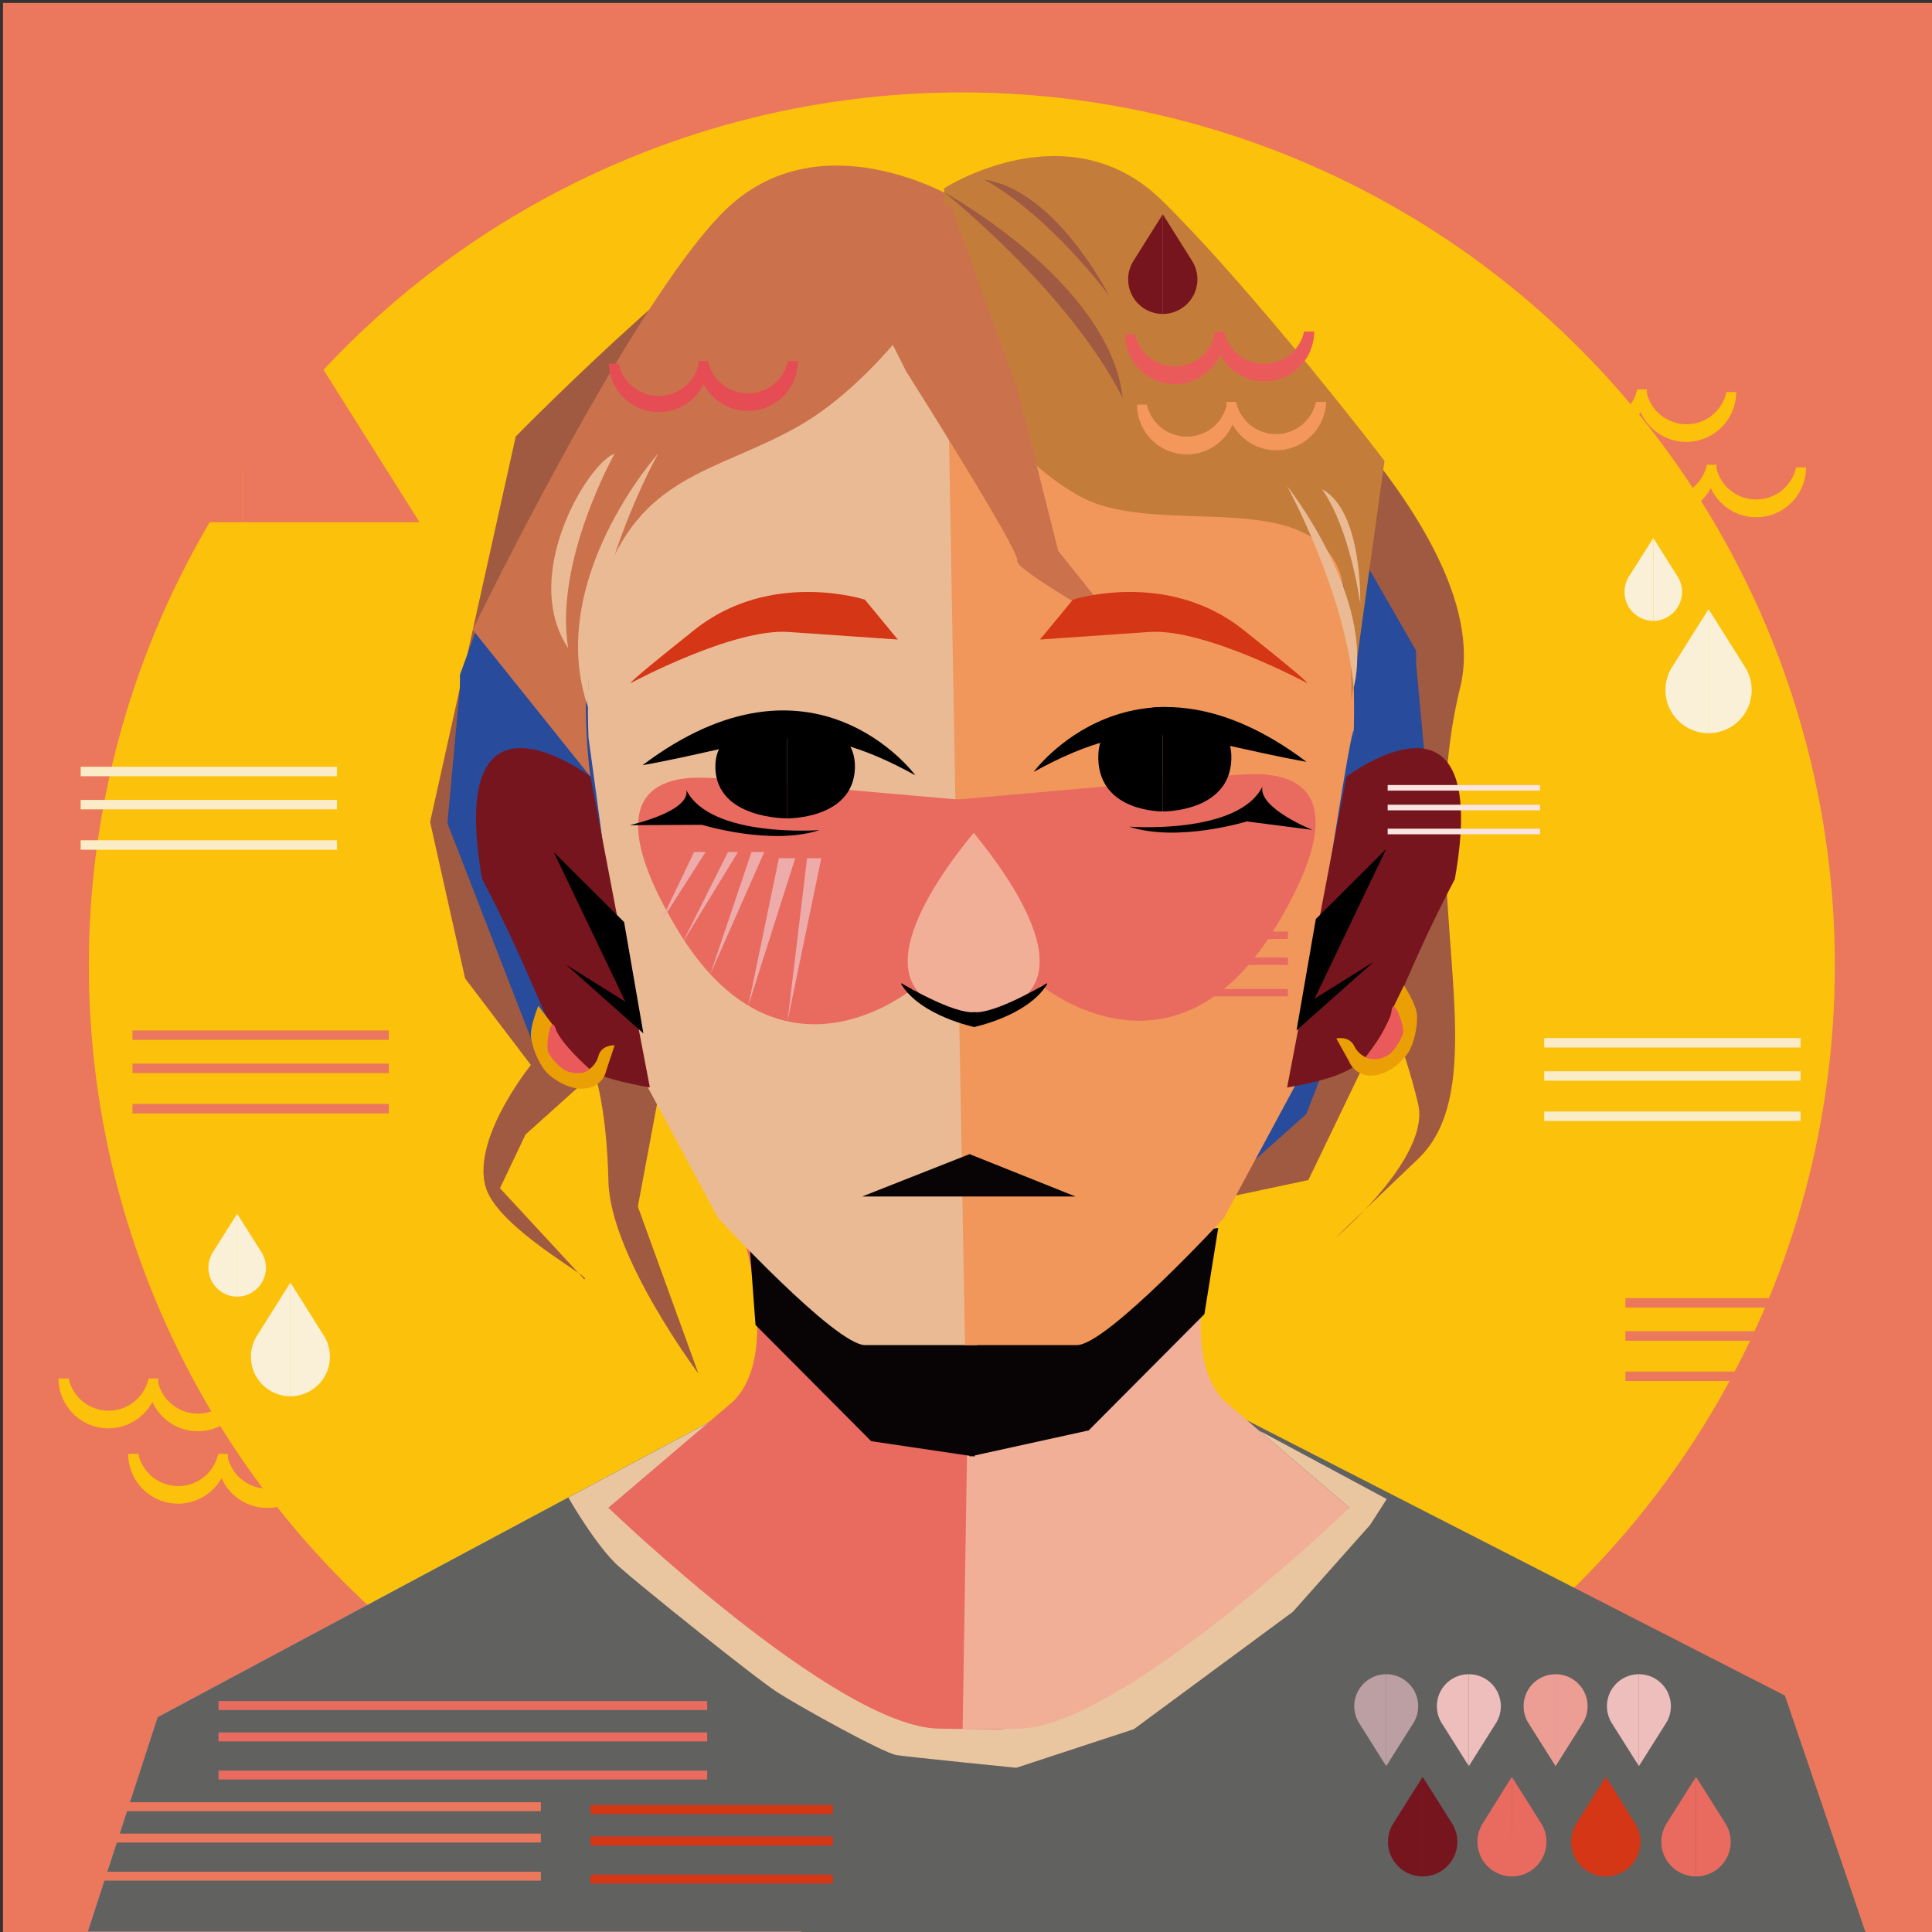 <svg xmlns="http://www.w3.org/2000/svg" width="300" height="300" viewBox="0 0 400 400">
  <rect x="0" y="0" width="400" height="400" fill="#333333" stroke="none"/>
  <defs>
    <style>
      .cls-1 {
        fill: #eb775c;
      }

      .cls-2 {
        fill: #fcc10a;
      }

      .cls-3 {
        fill: #294b9b;
      }

      .cls-4 {
        fill: #9f5a41;
      }

      .cls-5 {
        fill: #64a5da;
      }

      .cls-6 {
        fill: #616160;
      }

      .cls-7 {
        fill: #eac6a0;
      }

      .cls-8 {
        fill: #e96b60;
      }

      .cls-9 {
        fill: #f2af97;
      }

      .cls-10 {
        fill: #080405;
      }

      .cls-11 {
        fill: #eaba94;
      }

      .cls-12 {
        fill: #f1975b;
      }

      .cls-13 {
        fill: #77151e;
      }

      .cls-14 {
        fill: #cb724d;
      }

      .cls-15 {
        fill: #c47c3a;
      }

      .cls-16 {
        fill: #d43616;
      }

      .cls-17 {
        fill: #edaba9;
      }

      .cls-18 {
        fill: #fae5e1;
      }

      .cls-19 {
        fill: #eb5a5b;
      }

      .cls-20 {
        fill: #e64c54;
      }

      .cls-21 {
        fill: #f3975b;
      }

      .cls-22 {
        fill: #ea9f04;
      }

      .cls-23 {
        fill: #bc9fa2;
      }

      .cls-24 {
        fill: #edbebc;
      }

      .cls-25 {
        fill: #ed9e94;
      }

      .cls-26 {
        fill: #f9f0d7;
      }

      .cls-27 {
        fill: #f9ecc7;
      }
                     #eyebrows {
        animation: eyebrowsmove 4s linear infinite;
      }

          @keyframes eyebrowsmove {
      0% {
          transform: translate(0%, 0%);
      }
      50% {
        transform: translate(0%, -2%);
      }
      100% {
          transform: translate(0%, 0.2%);
      }
    }

      #face_color, #facemain, #facesplit, #eyes, #hair_strands, #spiral_hair, #earsline, #face_pattern, #front_hair {
        animation: MoveUpDown 4s linear infinite;
      }

          @keyframes MoveUpDown {
      0% {
          transform: translate(0%, 0%);
      }
      50% {
        transform: translate(0%, -1%);
      }
      80% {
          transform: translate(0%, 0.2%);
      }
      100% {
          transform: translate(0%, 0%);
      }

    } 

      #clothes_pattern, #clothe_bottom, #shirt {
        animation: ClothesMoveUpDown 5s linear infinite;
      }

          @keyframes ClothesMoveUpDown {
      0% {
          transform: translate(0%, 0%);
      }
      50% {
        transform: translate(0%, 1.2%);
      }
      100% {
          transform: translate(0%, 0%);
      }
    } 


  #face_pattern, #clothes_pattern, #line_pattern_bg, #background_pattern  
   {}

      #clothes_pattern, #line_pattern_bg {
    stroke-dasharray: 8;
    stroke-dashoffset: 0;
    animation: symbolsmove 1s ease-in-out 0s forwards infinite;
    }

@keyframes symbolsmove {
    0% {
        stroke-dashoffset: 10;
        stroke: orange;

    }
    50% {
        stroke-dashoffset: 8;
       stroke: 0px;
    }

        100% {
        stroke-dashoffset: 10;
        stroke: orange;
        }
     } 

         #mouth, #hair_shadow {
        animation: mouthanimate 4s ease infinite alternate;
        transform-origin: center;

      }

          @keyframes mouthanimate {  
    0% {
        transform: scaleX(1) translate(0%, -0.6%);
    }
    50% {
        transform: scaleX(1.1) translate(0%, -1%);
    }
    100% {
        transform: scaleX(1) translate(0%, 0%);
    }

 }

  #circle_background{
          animation: circle 7s ease infinite alternate;
          transform-origin: center;
 stroke-dasharray: 8;
    stroke-dashoffset: 0;
        }
        
        @keyframes circle{
      0% {
          transform: scale(1);
      }
      30% {
          transform: scale(0.9);;
      }
      40% {
          transform: scale(1);
      }
  }

      #tears_bg {
        animation: 5s tears_fall
        ease-in-out 0s forwards infinite;
            stroke-width:2px;
            stroke-dasharray: 20;
            stroke-dashoffset: 0;
      }
      @keyframes tears_fall {
     0% {
          transform: translate(0%, 0%);
          stroke-dashoffset: 40;
          stroke: #EB775C;
      }
      50% {
        transform: translate(0%, 2%);
        stroke-dashoffset: 10;
        stroke: 0px;
      }
      100% {
          transform: translate(0%, 0%);
          stroke-dashoffset: 40;
         stroke: #EB775C;
      }
    }


    #cheek_stripes
     {
        animation: 5s
        infinite alternate a;

      }
      @keyframes a {
     0% {
          transform: translate(0%, 0%);
          opacity:0.5;
      }
      100% {
          opacity:1;
          transform: translate(0%, -2%)
      }
    }

      #spiral_hair {
    fill-opacity:0;
    stroke-width:2px;
    stroke-dasharray: 20;
    stroke-dashoffset: 0;
    animation: hair_spiral 1s ease-in-out 0s forwards infinite;
    }

@keyframes hair_spiral {
    0% {
        stroke-dashoffset: 20;
        stroke: #1D181D;

    }
    50% {
        stroke-dashoffset: 10;
       stroke: 0px;
    }

          100% {
        stroke-dashoffset: 20;
        stroke: #1D181D;
        }
     } 

      #face_pattern
 {
    fill-opacity:1;
    stroke-width:1px;
    stroke-dasharray: 20;
    stroke-dashoffset: 0;
    animation: face_pattern_animate 1s ease-in-out 0s forwards infinite;
    }

@keyframes face_pattern_animate {
    0% {
        stroke-dashoffset: 20;
        stroke: #A61800;

    }
    50% {
        stroke-dashoffset: 10;
       stroke: 0px;
    }

        100% {
        stroke-dashoffset: 20;
        stroke: #A61800;
        }
     } 

    </style>
  </defs>
  <g id="background_color" data-name="background color">
    <rect class="cls-1" x="0.62" y="0.61" width="400" height="400"/>
  </g>
  <g id="circle_background" data-name="circle background">
    <circle class="cls-2" cx="199.14" cy="199.88" r="180.75"/>
     <g>
      <polyline class="cls-1" points="50.27 50.04 13.67 108.12 50.27 108.12"/>
      <polyline class="cls-1" points="50.27 50.04 86.86 108.12 50.27 108.12"/>
    </g>
  </g>
  <g id="hair_shadow" data-name="hair shadow">
    <path class="cls-3" d="M240.21,96.22,260.9,142.3s-34.86-1.12-43.19,1.82c-8.51-21.34-9.92-23.14-9.92-23.14L213,144.12s-13.31.36-23.34,3.68l-10,3.32-11.72-18-21-50.73S184.69,68,208.82,74.23s54.87,34.67,54.87,34.67,18.91,53.35,25.6,64.26"/>
  </g>
  <g id="hair_behind" data-name="hair behind">
    <path class="cls-4" d="M171.66,38.07c-17.16,3.62-64.88,52.3-64.88,52.3L89.05,170.19l7.25,32.39,13.61,17.92s-14.07,17.38-8.52,27.22c4.68,8.29,21.67,17.13,19.56,17.13L103.51,246l5.3-11.12,14.25-12.8s2.57,7.13,2.91,22.51,18.63,39.79,18.63,39.79l-12.54-34.57"/>
    <path class="cls-4" d="M223.59,37.87s88.68,63.93,78.71,104.52,8.42,81.18-8.71,97.55l-17.12,16.37s19.85-16.71,17.12-27.83a126.27,126.27,0,0,0-6.07-18.73l-16.64,34.57-20.65,4.39"/>
    <polyline class="cls-3" points="95.21 142.44 92.63 170.43 111.45 218.91 134.06 222.67 127.23 139.7 100.57 124.95 95.23 139.7"/>
    <polyline class="cls-3" points="293.19 137.43 295.78 165.42 270.45 230.66 250.23 248.71 261.18 134.69 276 104.8 293.17 134.69"/>
  </g>
  <g id="clothe_bottom" data-name="clothe bottom">
    <polygon class="cls-5" points="200.99 293.13 198.26 355.44 200.99 293.13 200.99 293.13"/>
    <polygon class="cls-5" points="141.84 310.6 155.49 289.8 32.65 355.53 18.21 399.88 196.5 399.88 198.26 359.82 200.99 297.51 141.84 310.6"/>
    <polygon class="cls-6" points="386.3 400.26 369.55 351.06 227.05 278.14 242.88 301.21 171.09 286.02 171.07 286.28 171.07 286.28 167.91 355.4 165.85 400.26 386.3 400.26"/>
    <polygon class="cls-6" points="141.84 310.6 155.49 289.8 32.65 355.53 18.21 399.88 196.5 399.88 198.26 359.82 200.99 297.51 141.84 310.6"/>
    <polygon class="cls-5" points="200.99 293.13 198.26 355.44 200.99 293.13 200.99 293.13"/>
  </g>
  <g id="shirt">
    <path class="cls-7" d="M261,296.46l18.41,15.72L210.9,354.3s-53.83-21.82-53.62-21.18S126,312.18,126,312.18l21.08-17.87-29.41,15.74s5.77,10.11,10.43,14.26,28.36,23.2,33,26.16,21.8,12.49,24.55,12.91S210.41,366,210.41,366l24.35-8,32.92-24.3,16-18,3.43-5.34-26.08-14"/>
  </g>
  <g id="neck">
    <path class="cls-8" d="M151.75,248.92s11.34,30.25,0,41.26l-25.78,22s47.1,45.38,68.41,45.72,11.69,0,11.69,0l-1.46-92.13Z"/>
    <path class="cls-9" d="M253.62,248.92s-11.34,30.25,0,41.26l25.78,22S232.3,357.56,211,357.9s-11.69,0-11.69,0l1.46-92.13Z"/>
  </g>
  <g id="neck_shadow" data-name="neck shadow">
    <polygon class="cls-10" points="154.93 254.25 156.42 274.32 180.37 298.38 201.79 301.56 206.16 262.55 154.93 254.25"/>
    <polygon class="cls-10" points="252.22 254.25 249.36 272.08 225.4 296.15 200.78 301.56 199.62 260.31 252.22 254.25"/>
  </g>
  <g id="facemain">
    <path class="cls-11" d="M204.61,59.52S118.23,49,121.84,152.66c0,0,4.56,33.14,4.13,31.21,6.54,29.46,2.75,9.08,7.73,40.47l15,27.85s24.23,26.3,30.42,26.3h23.21"/>
  </g>
  <g id="facesplit">
    <path class="cls-12" d="M195.93,59.84S283.85,49,280.24,152.66c0,0,1.12-12.41-6.61,37.61-1.81,25.82.35,4.91-5.25,34.07l-15,27.85s-24.24,26.3-30.42,26.3H199.79"/>
  </g>
  <g id="face_color" data-name="face color">
    <path class="cls-13" d="M278.77,160.79S309,138,301.21,182c-18.56,35.41-12,39.07-34.73,43.16"/>
    <path class="cls-8" d="M148,161.11c-1.56.2-29.1-4.49-7.91,31.09s48.86,12.5,48.86,12.5,8.68,10.09,15,6.45c3.42-46.11,3.42-44.82,3.42-44.82"/>
    <path class="cls-13" d="M134.55,225.15c-22.69-4.09-16.17-7.75-34.73-43.16-7.74-44,22.43-21.2,22.43-21.2"/>
    <path class="cls-8" d="M256.5,160.37c1.56.21,29.1-4.48,7.91,31.09S215.55,204,215.55,204s-8.68,10.1-15,6.46c-3.42-46.11-3.42-44.83-3.42-44.83"/>
  </g>
  <g id="earsline">
    <polyline points="272.43 190.27 272.33 190.85 268.43 213.33 284.42 199.12 272.17 206.77 286.99 175.78"/>
    <polyline points="129.21 190.9 129.31 191.47 133.21 213.96 117.22 199.74 129.47 207.39 114.64 176.41"/>
  </g>
  <g id="mouth">
    <polyline class="cls-10" points="178.5 247.72 200.74 238.95 222.66 247.72"/>
  </g>
  <g id="front_hair" data-name="front hair">
    <path class="cls-14" d="M197.13,40.75S169.51,24.42,150,43.65s-52.13,86.74-52.13,86.74l24.36,30.4s-3.34-23.19,2.49-39.84c7.88-22.55,23-23,39.9-32.31S194.45,58.8,194.45,58.8Z"/>
    <path class="cls-15" d="M195.47,39s25.69-16.64,45.18,2.58,46,53.84,46,53.84L279.77,145a140.71,140.71,0,0,0-1.41-22.46c-3.26-23.67-37.88-10.47-54.77-19.78s-27.66-30.06-27.66-30.06Z"/>
    <path class="cls-14" d="M187.62,76.91s23.76,37.51,23,39.2,21.55,14.28,21.55,14.28l-13.06-16.31-8.49-33.57L196.73,42.16l-14.29,7.91V66.64Z"/>
  </g>
  <g id="eyebrows">
    <path class="cls-16" d="M215.32,132.41l6.82-8.26s19.47-6.31,35.2,6.19,13.11,11,13.11,11-21-11.28-32.45-10.5Z"/>
    <path class="cls-16" d="M185.88,132.41l-6.81-8.26s-19.47-6.31-35.2,6.19-13.12,11-13.12,11,21-11.28,32.46-10.5Z"/>
  </g>
  <g id="hair_strands" data-name="hair strands">
    <path class="cls-11" d="M127.26,93.92c-5.48,1.88-19.67,25.19-9.62,40.27-3-17.94,9.62-40.27,9.62-40.27"/>
    <path class="cls-11" d="M136.26,93.92s-14.7,25.9-14.53,52.47c-9-26.23,14.53-52.47,14.53-52.47"/>
    <path class="cls-4" d="M195.45,39.79s34.27,18.67,37,42.6c-11.44-22.4-37-42.6-37-42.6"/>
    <path class="cls-4" d="M229.62,61.2s-10.93-21.78-25.8-24c13.73,7.62,25.8,24,25.8,24"/>
    <path class="cls-11" d="M266.48,100.63s18.37,23.14,13.78,41.8c-1.77-19.84-13.78-41.8-13.78-41.8"/>
    <path class="cls-11" d="M281.62,125s.59-19.17-7.89-23.71c5.94,8.57,7.89,23.71,7.89,23.71"/>
  </g>
  <g id="cheek_stripes" data-name="cheek stripes">
    <g>
      <polygon class="cls-17" points="143.7 176.41 136.54 191.34 146.08 176.41 143.7 176.41"/>
      <polyline class="cls-17" points="150.72 176.41 141.31 195.18 152.78 176.41"/>
      <polyline class="cls-17" points="155.59 176.41 147.05 201.73 158.24 176.41"/>
      <polyline class="cls-17" points="161.27 177.67 154.93 208.22 164.64 177.67"/>
      <polyline class="cls-17" points="167.1 177.67 163.04 211.46 170.04 177.67"/>
    </g>
  </g>
  <g id="face_pattern" data-name="face pattern">
   
    <g>
      <path class="cls-13" d="M240.74,44.35,234.68,54a7.17,7.17,0,0,0,6.06,11h0"/>
      <path class="cls-13" d="M240.74,44.35,246.8,54a7.17,7.17,0,0,1-6.06,11h0"/>
    </g>
    <g>
      <rect class="cls-8" x="225.23" y="192.88" width="41.43" height="1.53"/>
      <rect class="cls-8" x="225.23" y="198.24" width="41.43" height="1.53"/>
      <rect class="cls-8" x="225.23" y="204.76" width="41.43" height="1.53"/>
    </g>
    <g>
      <rect class="cls-18" x="287.3" y="162.53" width="31.56" height="1.16"/>
      <rect class="cls-18" x="287.3" y="166.61" width="31.56" height="1.16"/>
      <rect class="cls-18" x="287.3" y="171.57" width="31.56" height="1.16"/>
    </g>
    <g>
      <path class="cls-19" d="M251.51,69.2a8.47,8.47,0,0,1-16.54,0h-2.05a10.32,10.32,0,1,0,20.64,0Z"/>
      <path class="cls-19" d="M270,68.64a8.47,8.47,0,0,1-16.55,0h-2a10.32,10.32,0,1,0,20.64,0Z"/>
    </g>
    <g>
      <path class="cls-20" d="M144.66,75.32a8.47,8.47,0,0,1-16.55,0h-2.05a10.33,10.33,0,0,0,20.65,0Z"/>
      <path class="cls-20" d="M163.13,74.76a8.46,8.46,0,0,1-16.54,0h-2.05a10.32,10.32,0,1,0,20.64,0Z"/>
    </g>
    <g>
      <path class="cls-21" d="M254,83.76a8.47,8.47,0,0,1-16.54,0h-2.05a10.32,10.32,0,1,0,20.64,0Z"/>
      <path class="cls-21" d="M272.46,83.21a8.47,8.47,0,0,1-16.55,0h-2a10.33,10.33,0,0,0,20.65,0Z"/>
    </g>
    <path class="cls-9" d="M201.59,210c25.72-2.49,8.84-26.83,0-37.57C192.75,183.13,175.87,207.47,201.59,210Z"/>
    <path class="cls-22" d="M288.11,209.3s4,4.36,0,7.3l-3.67,2.74a5,5,0,0,1-4.14-2.93c-1.11-2-3.63-1.41-3.63-1.41s2.1,3.77,2.67,4.81a4.75,4.75,0,0,0,4.84,2.85c2.69-.15,5.08-1.92,6.85-4s2.52-6.4,2.33-8.63-2.69-6-2.69-6Z"/>
    <path class="cls-19" d="M282.73,218.85s5-6.26,5.38-9.55,2.72,3.34,2.4,4.55a10.68,10.68,0,0,1-2.61,4.22C286.32,219.41,283.88,219.66,282.73,218.85Z"/>
    <path class="cls-22" d="M115,212.93s-3.09,5,1.31,7.19l4.11,2a5,5,0,0,0,3.53-3.64c.71-2.21,3.3-2.06,3.3-2.06s-1.36,4.09-1.73,5.22a4.73,4.73,0,0,1-4.23,3.69c-2.66.36-5.34-.94-7.47-2.68s-3.66-5.82-3.88-8,1.52-6.4,1.52-6.4Z"/>
    <path class="cls-19" d="M122.07,221.33s-6-5.24-7.06-8.4-2.06,3.79-1.51,4.92a10.4,10.4,0,0,0,3.34,3.66C118.64,222.54,121.09,222.34,122.07,221.33Z"/>
  </g>
  <g id="clothes_pattern" data-name="clothes pattern">
    <g>
      <path class="cls-13" d="M294.55,367.87l-6.06,9.62a7.16,7.16,0,0,0,6.06,11h0"/>
      <path class="cls-13" d="M294.55,367.87l6.06,9.62a7.16,7.16,0,0,1-6.06,11h0"/>
    </g>
    <g>
      <path class="cls-8" d="M313,367.87,307,377.49a7.17,7.17,0,0,0,6.06,11h0"/>
      <path class="cls-8" d="M313,367.87l6.07,9.62a7.17,7.17,0,0,1-6.07,11h0"/>
    </g>
    <g>
      <path class="cls-16" d="M332.47,367.87l-6.06,9.62a7.16,7.16,0,0,0,6.06,11h0"/>
      <path class="cls-16" d="M332.47,367.87l6.06,9.62a7.16,7.16,0,0,1-6.06,11h0"/>
    </g>
    <g>
      <path class="cls-8" d="M351.14,367.87l-6.06,9.62a7.16,7.16,0,0,0,6.06,11h0"/>
      <path class="cls-8" d="M351.14,367.87l6.07,9.62a7.17,7.17,0,0,1-6.07,11h0"/>
    </g>
    <g>
      <path class="cls-23" d="M287,365.66l-5.59-8.88A6.62,6.62,0,0,1,287,346.63h0"/>
      <path class="cls-23" d="M287,365.66l5.6-8.88a6.62,6.62,0,0,0-5.6-10.15h0"/>
    </g>
    <g>
      <path class="cls-24" d="M304.11,365.66l-5.6-8.88a6.62,6.62,0,0,1,5.6-10.15h0"/>
      <path class="cls-24" d="M304.11,365.66l5.6-8.88a6.62,6.62,0,0,0-5.6-10.15h0"/>
    </g>
    <g>
      <path class="cls-25" d="M322.07,365.66l-5.6-8.88a6.62,6.62,0,0,1,5.6-10.15h0"/>
      <path class="cls-25" d="M322.07,365.66l5.6-8.88a6.62,6.62,0,0,0-5.6-10.15h0"/>
    </g>
    <g>
      <path class="cls-24" d="M339.32,365.66l-5.6-8.88a6.62,6.62,0,0,1,5.6-10.15h0"/>
      <path class="cls-24" d="M339.32,365.66l5.6-8.88a6.62,6.62,0,0,0-5.6-10.15h0"/>
    </g>
    <g>
      <rect class="cls-16" x="122.25" y="373.73" width="50.18" height="1.85"/>
      <rect class="cls-16" x="122.25" y="380.23" width="50.18" height="1.85"/>
      <rect class="cls-16" x="122.25" y="388.12" width="50.18" height="1.85"/>
    </g>
    <g>
      <rect class="cls-1" x="10.8" y="373.13" width="101.18" height="1.85"/>
      <rect class="cls-1" x="10.8" y="379.63" width="101.18" height="1.85"/>
      <rect class="cls-1" x="10.8" y="387.52" width="101.18" height="1.85"/>
    </g>
    <g>
      <rect class="cls-8" x="45.24" y="352.19" width="101.18" height="1.85"/>
      <rect class="cls-8" x="45.24" y="358.69" width="101.18" height="1.85"/>
      <rect class="cls-8" x="45.24" y="366.58" width="101.18" height="1.85"/>
    </g>
  </g>
  <g id="tears_bg" data-name="tears bg">
    <g>
      <path class="cls-26" d="M342.3,111.39l5.05,8a6,6,0,0,1-5.05,9.16h0"/>
      <path class="cls-26" d="M342.3,111.39l-5.06,8a6,6,0,0,0,5.06,9.16h0"/>
    </g>
    <g>
      <path class="cls-26" d="M49.1,251.3l5.06,8a6,6,0,0,1-5.06,9.16h0"/>
      <path class="cls-26" d="M49.1,251.3l-5.05,8a6,6,0,0,0,5.05,9.16h0"/>
    </g>
    <g>
      <path class="cls-26" d="M353.74,126.11l7.55,12a8.93,8.93,0,0,1-7.55,13.69h0"/>
      <path class="cls-26" d="M353.74,126.11l-7.55,12a8.93,8.93,0,0,0,7.55,13.69h0"/>
    </g>
    <g>
      <path class="cls-26" d="M60.13,265.54l6.92,11a8.18,8.18,0,0,1-6.92,12.54h0"/>
      <path class="cls-26" d="M60.13,265.54l-6.92,11a8.18,8.18,0,0,0,6.92,12.54h0"/>
    </g>
  </g>
  <g id="line_pattern_bg" data-name="line pattern bg">
    <g>
      <rect class="cls-27" x="16.7" y="158.75" width="53.07" height="1.96" transform="translate(86.47 319.46) rotate(-180)"/>
      <rect class="cls-27" x="16.7" y="165.62" width="53.07" height="1.96" transform="translate(86.47 333.19) rotate(-180)"/>
      <rect class="cls-27" x="16.7" y="173.96" width="53.07" height="1.96" transform="translate(86.47 349.89) rotate(-180)"/>
    </g>
    <g>
      <rect class="cls-27" x="319.72" y="214.92" width="53.07" height="1.96" transform="translate(692.5 431.8) rotate(-180)"/>
      <rect class="cls-27" x="319.72" y="221.79" width="53.07" height="1.96" transform="translate(692.5 445.54) rotate(-180)"/>
      <rect class="cls-27" x="319.72" y="230.14" width="53.07" height="1.96" transform="translate(692.5 462.23) rotate(-180)"/>
    </g>
    <g>
      <rect class="cls-1" x="27.43" y="213.35" width="53.07" height="1.96" transform="translate(107.93 428.65) rotate(-180)"/>
      <rect class="cls-1" x="27.43" y="220.22" width="53.07" height="1.96" transform="translate(107.93 442.39) rotate(-180)"/>
      <rect class="cls-1" x="27.43" y="228.56" width="53.07" height="1.96" transform="translate(107.93 459.08) rotate(-180)"/>
    </g>
    <g>
      <rect class="cls-1" x="336.52" y="268.75" width="53.07" height="1.96" transform="translate(726.11 539.47) rotate(-180)"/>
      <rect class="cls-1" x="336.52" y="275.62" width="53.07" height="1.96" transform="translate(726.11 553.2) rotate(-180)"/>
      <rect class="cls-1" x="336.52" y="283.97" width="53.07" height="1.96" transform="translate(726.11 569.89) rotate(-180)"/>
    </g>
  </g>
  <g id="eyes">
    <g>
      <path d="M163,169.43s-14.52.21-14.89-10.36S163,148.71,163,148.71"/>
      <path d="M163,169.43s13.62.21,14-10.36-14-10.36-14-10.36"/>
    </g>
    <g>
      <path d="M189.52,160.52s-21.09-28.78-56.5-2.09C158.48,153.86,166.17,147.66,189.52,160.52Z"/>
      <path d="M169.69,171.86s-22.53,1.72-27.59-8.28c.87,4.48-11.75,7.26-11.75,7.26l15-.07S159.61,175.16,169.69,171.86Z"/>
    </g>
    <g>
      <path d="M240.74,168s13.85.22,14.2-10.81-14.2-10.82-14.2-10.82"/>
      <path d="M240.74,168s-13,.22-13.35-10.81,13.35-10.82,13.35-10.82"/>
    </g>
    <g>
      <path d="M214,159.82s21.1-28.78,56.5-2.09C245,153.16,237.31,147,214,159.82Z"/>
      <path d="M233.78,171.15s22.54,1.73,27.59-8.28c-.87,4.49,10.36,8.95,10.36,8.95l-13.59-1.75S243.86,174.46,233.78,171.15Z"/>
    </g>
    <path d="M186.61,203.55s10.79,6.48,15.18,6c-.06,1.48,0,3.1,0,3.1s-11.1-2.26-15.18-8.84"/>
    <path d="M216.77,203.55s-10.79,6.48-15.18,6c.06,1.48,0,3.1,0,3.1s11.11-2.26,15.18-8.84"/>
  </g>
  <g id="background_pattern" data-name="background pattern">
    <g>
      <path class="cls-2" d="M355.33,96.77a8.47,8.47,0,0,0,16.54,0h2.05a10.32,10.32,0,1,1-20.64,0Z"/>
      <path class="cls-2" d="M336.85,96.22a8.47,8.47,0,0,0,16.55,0h2a10.32,10.32,0,1,1-20.64,0Z"/>
    </g>
    <g>
      <path class="cls-2" d="M340.9,81.17a8.47,8.47,0,0,0,16.55,0h2a10.32,10.32,0,0,1-20.64,0Z"/>
      <path class="cls-2" d="M322.42,80.62a8.47,8.47,0,0,0,16.55,0h2a10.33,10.33,0,0,1-20.65,0Z"/>
    </g>
    <g>
      <path class="cls-2" d="M47.11,301.55a8.47,8.47,0,0,0,16.55,0h2a10.33,10.33,0,1,1-20.65,0Z"/>
      <path class="cls-2" d="M28.64,301a8.46,8.46,0,0,0,16.54,0h2a10.32,10.32,0,0,1-20.64,0Z"/>
    </g>
    <g>
      <path class="cls-2" d="M32.69,286a8.46,8.46,0,0,0,16.54,0h2.05a10.32,10.32,0,0,1-20.64,0Z"/>
      <path class="cls-2" d="M14.21,285.4a8.47,8.47,0,0,0,16.55,0h2a10.32,10.32,0,1,1-20.64,0Z"/>
    </g>
  </g>
</svg>
